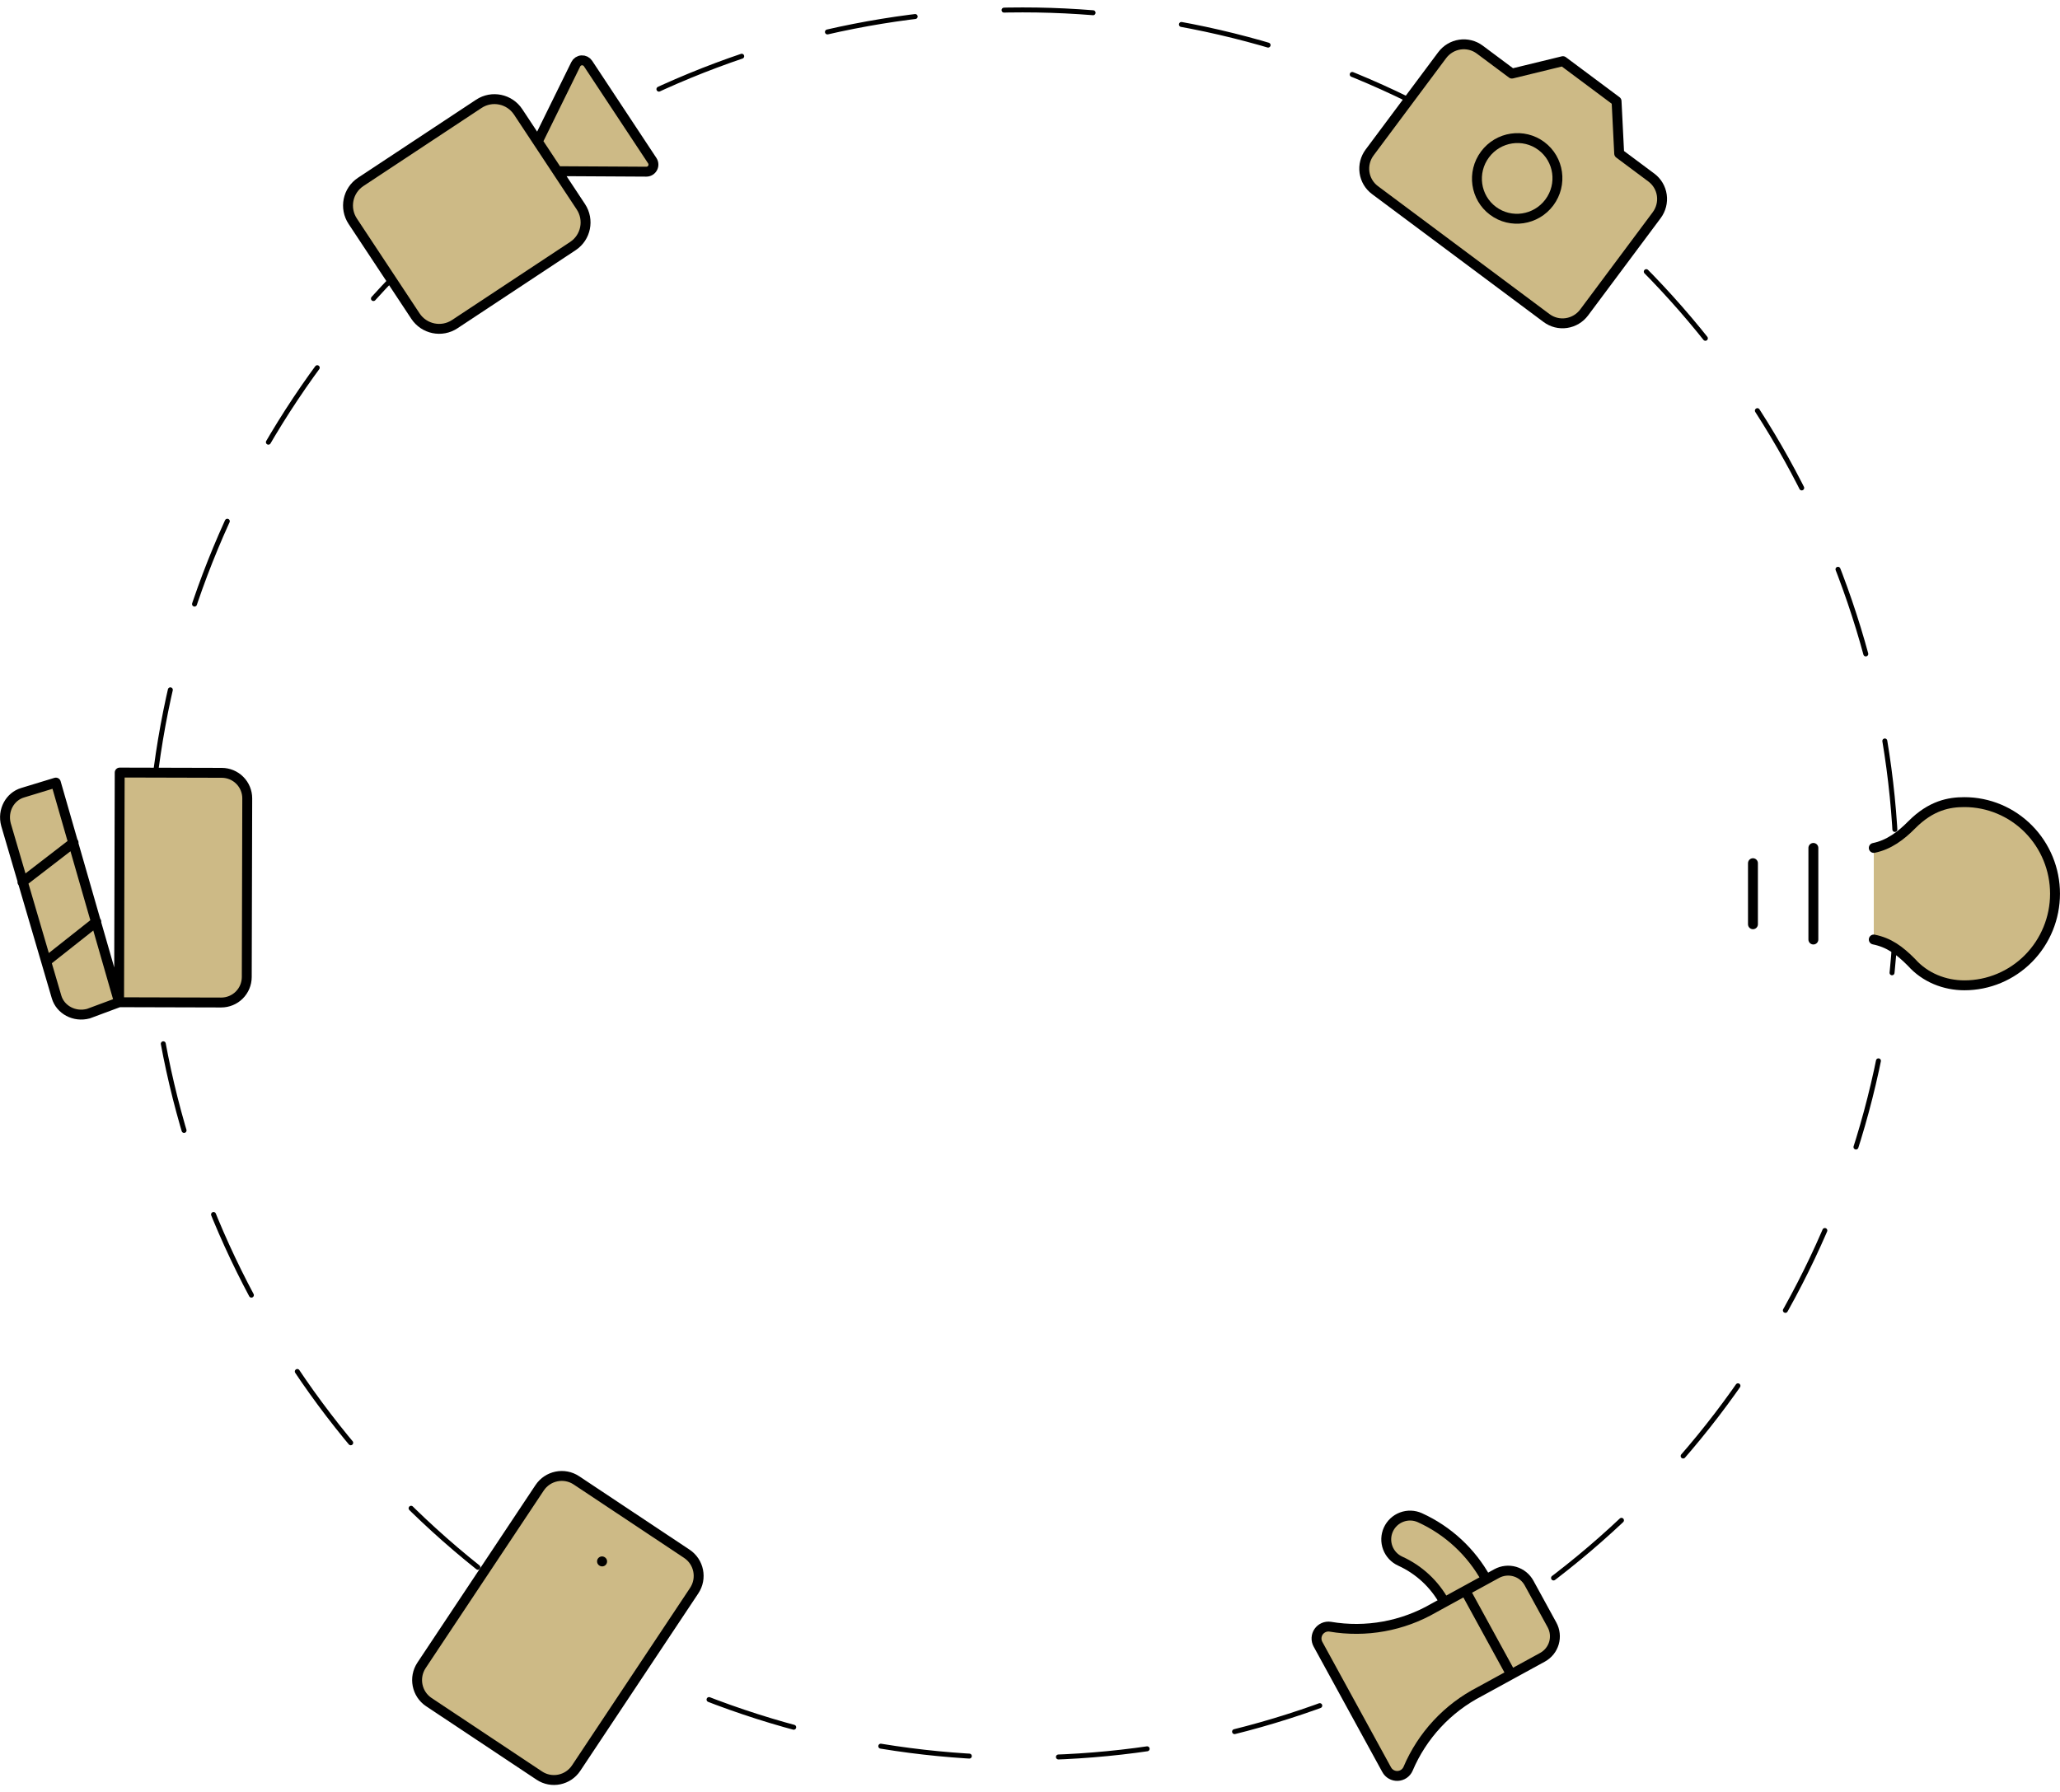 <svg width="416" height="362" viewBox="0 0 416 362" fill="none" xmlns="http://www.w3.org/2000/svg">
<circle cx="206.497" cy="178.5" r="176.5" stroke="black" stroke-linecap="round" stroke-dasharray="18 18"/>
<path d="M112.551 34.572L130.523 34.672C130.782 34.673 131.036 34.604 131.259 34.472C131.481 34.34 131.663 34.149 131.786 33.921C131.909 33.694 131.967 33.436 131.955 33.177C131.944 32.918 131.862 32.667 131.719 32.45L118.749 12.828C118.61 12.617 118.418 12.447 118.192 12.334C117.966 12.221 117.715 12.17 117.464 12.185C117.212 12.2 116.97 12.282 116.76 12.421C116.551 12.561 116.382 12.753 116.271 12.979L108.594 28.587" fill="#CDBA86"/>
<path d="M96.701 20.967L72.841 36.738C70.205 38.48 69.485 42.036 71.233 44.681L83.893 63.834C85.641 66.479 89.195 67.211 91.83 65.469L115.691 49.697C118.326 47.956 119.046 44.4 117.298 41.755L104.638 22.602C102.89 19.957 99.337 19.225 96.701 20.967Z" fill="#CDBA86"/>
<path d="M112.551 34.572L130.523 34.672C130.782 34.673 131.036 34.604 131.259 34.472C131.481 34.34 131.663 34.149 131.786 33.921C131.909 33.694 131.967 33.436 131.955 33.177C131.944 32.918 131.862 32.667 131.719 32.45L118.749 12.828C118.61 12.617 118.418 12.447 118.192 12.334C117.966 12.221 117.715 12.17 117.464 12.185C117.212 12.2 116.97 12.282 116.76 12.421C116.551 12.561 116.382 12.753 116.271 12.979L108.594 28.587M72.841 36.738L96.701 20.967C99.337 19.225 102.89 19.957 104.638 22.602L117.298 41.755C119.046 44.4 118.326 47.956 115.691 49.697L91.83 65.469C89.195 67.211 85.641 66.479 83.893 63.834L71.233 44.681C69.485 42.036 70.205 38.48 72.841 36.738Z" stroke="black" stroke-width="2" stroke-linecap="round" stroke-linejoin="round"/>
<path d="M326.45 20.429L315.619 12.351L305.32 14.861L298.822 10.014C297.673 9.158 296.228 8.796 294.805 9.008C293.382 9.221 292.097 9.991 291.234 11.149L276.583 30.793C275.72 31.951 275.348 33.402 275.55 34.826C275.752 36.251 276.511 37.533 277.66 38.389L312.318 64.237C313.467 65.094 314.912 65.456 316.335 65.243C317.758 65.03 319.042 64.26 319.906 63.103L334.556 43.458C335.42 42.3 335.792 40.85 335.59 39.425C335.388 38.001 334.629 36.719 333.48 35.862L326.981 31.016L326.45 20.429Z" fill="#CDBA86"/>
<path d="M301.5 42.583C305.089 45.259 310.185 44.497 312.882 40.881C315.579 37.264 314.856 32.163 311.267 29.486C307.678 26.81 302.582 27.572 299.885 31.188C297.188 34.804 297.911 39.906 301.5 42.583Z" fill="#CDBA86"/>
<path d="M326.45 20.429L315.619 12.351L305.32 14.861L298.822 10.014C297.673 9.158 296.228 8.796 294.805 9.008C293.382 9.221 292.097 9.991 291.234 11.149L276.583 30.793C275.72 31.951 275.348 33.402 275.55 34.826C275.752 36.251 276.511 37.533 277.66 38.389L312.318 64.237C313.467 65.094 314.912 65.456 316.335 65.243C317.758 65.03 319.042 64.26 319.906 63.103L334.556 43.458C335.42 42.3 335.792 40.85 335.59 39.425C335.388 38.001 334.629 36.719 333.48 35.862L326.981 31.016L326.45 20.429Z" stroke="black" stroke-width="2" stroke-linecap="round" stroke-linejoin="round"/>
<path d="M301.5 42.583C305.089 45.259 310.185 44.497 312.882 40.881C315.579 37.264 314.856 32.163 311.267 29.486C307.678 26.81 302.582 27.572 299.885 31.188C297.188 34.804 297.911 39.906 301.5 42.583Z" stroke="black" stroke-width="2" stroke-linecap="round" stroke-linejoin="round"/>
<path d="M378.395 189.75C381.445 190.367 383.58 191.908 386.02 194.375C388.765 197.458 392.73 199 396.695 199C401.549 199 406.203 197.051 409.635 193.581C413.067 190.112 414.995 185.407 414.995 180.5C414.995 175.593 413.067 170.888 409.635 167.419C406.203 163.949 401.549 162 396.695 162C393.645 162 389.985 162.617 386.02 166.625C383.885 168.783 381.445 170.633 378.395 171.25" fill="#CDBA86"/>
<path d="M366.195 171.25V189.75Z" fill="#CDBA86"/>
<path d="M353.995 174.333V186.667Z" fill="#CDBA86"/>
<path d="M378.395 189.75C381.445 190.367 383.58 191.908 386.02 194.375C388.765 197.458 392.73 199 396.695 199C401.549 199 406.203 197.051 409.635 193.581C413.067 190.112 414.995 185.407 414.995 180.5C414.995 175.593 413.067 170.888 409.635 167.419C406.203 163.949 401.549 162 396.695 162C393.645 162 389.985 162.617 386.02 166.625C383.885 168.783 381.445 170.633 378.395 171.25M366.195 171.25V189.75M353.995 174.333V186.667" stroke="black" stroke-width="2" stroke-linecap="round" stroke-linejoin="round"/>
<path d="M11.281 158.056L24.048 202.416L17.857 204.719C15.02 205.484 12.189 203.931 11.423 201.351L1.208 166.533C0.443 163.696 1.996 160.866 4.576 160.1L11.281 158.056Z" fill="#CDBA86"/>
<path d="M9.381 194.13L19.453 186.168Z" fill="#CDBA86"/>
<path d="M4.527 178.139L14.857 170.178Z" fill="#CDBA86"/>
<path d="M24.048 202.416L24.172 156.029L44.789 156.084C46.156 156.088 47.465 156.635 48.429 157.604C49.393 158.573 49.933 159.885 49.929 161.252L49.832 197.331C49.829 198.698 49.282 200.008 48.313 200.972C47.344 201.936 46.031 202.475 44.664 202.472L24.048 202.416Z" fill="#CDBA86"/>
<path d="M24.048 202.416L11.281 158.056L4.576 160.1C1.996 160.866 0.443 163.696 1.208 166.533L11.423 201.351C12.189 203.931 15.02 205.484 17.857 204.719L24.048 202.416ZM24.048 202.416L24.172 156.029L44.789 156.084C46.156 156.088 47.465 156.635 48.429 157.604C49.393 158.573 49.933 159.885 49.929 161.252L49.832 197.331C49.829 198.698 49.282 200.008 48.313 200.972C47.344 201.936 46.031 202.475 44.664 202.472L24.048 202.416ZM9.381 194.13L19.453 186.168M4.527 178.139L14.857 170.178" stroke="black" stroke-width="2" stroke-linecap="round" stroke-linejoin="round"/>
<path d="M86.612 343.773L108.911 358.605C111.374 360.243 114.705 359.566 116.35 357.092L140.184 321.258C141.83 318.785 141.167 315.451 138.704 313.813L116.405 298.981C113.942 297.343 110.611 298.02 108.966 300.494L85.132 336.328C83.486 338.801 84.149 342.135 86.612 343.773Z" fill="#CDBA86"/>
<path d="M121.596 315.355L121.573 315.341Z" fill="#CDBA86"/>
<path d="M121.596 315.355L121.573 315.341M108.911 358.605L86.612 343.773C84.149 342.135 83.486 338.801 85.132 336.328L108.966 300.494C110.611 298.02 113.942 297.343 116.405 298.981L138.704 313.813C141.167 315.451 141.83 318.785 140.184 321.258L116.35 357.092C114.705 359.566 111.374 360.243 108.911 358.605Z" stroke="black" stroke-width="2" stroke-linecap="round" stroke-linejoin="round"/>
<path d="M298.833 341.64C292.321 344.99 287.191 350.519 284.336 357.264C284.152 357.671 283.857 358.019 283.486 358.268C283.115 358.517 282.681 358.657 282.235 358.674C281.788 358.69 281.345 358.582 280.957 358.361C280.568 358.14 280.248 357.815 280.033 357.423L266.156 332.073C265.941 331.681 265.84 331.236 265.863 330.79C265.886 330.343 266.034 329.912 266.288 329.545C266.543 329.177 266.895 328.888 267.305 328.71C267.714 328.531 268.166 328.47 268.608 328.534C275.829 329.763 283.251 328.421 289.581 324.74L302.249 317.805C303.369 317.192 304.686 317.05 305.912 317.408C307.138 317.767 308.171 318.598 308.784 319.719L313.41 328.169C314.023 329.289 314.167 330.608 313.809 331.834C313.451 333.059 312.62 334.092 311.5 334.706L298.833 341.64Z" fill="#CDBA86"/>
<path d="M300.137 318.961C297.135 313.476 292.435 309.113 286.744 306.525C285.581 305.997 284.256 305.952 283.061 306.4C281.866 306.848 280.898 307.754 280.37 308.916C279.842 310.079 279.798 311.404 280.246 312.6C280.695 313.796 281.601 314.765 282.763 315.294C286.557 317.019 289.691 319.928 291.692 323.584" fill="#CDBA86"/>
<path d="M305.167 338.173L295.915 321.273Z" fill="#CDBA86"/>
<path d="M300.137 318.961C297.135 313.476 292.435 309.113 286.744 306.525C285.581 305.997 284.256 305.952 283.061 306.4C281.866 306.848 280.898 307.754 280.37 308.916C279.842 310.079 279.798 311.404 280.246 312.6C280.695 313.796 281.601 314.765 282.763 315.294C286.557 317.019 289.691 319.928 291.692 323.584M305.167 338.173L295.915 321.273M298.833 341.64C292.321 344.99 287.191 350.519 284.336 357.264C284.152 357.671 283.857 358.019 283.486 358.268C283.115 358.517 282.681 358.657 282.235 358.674C281.788 358.69 281.345 358.582 280.957 358.361C280.568 358.14 280.248 357.815 280.033 357.423L266.156 332.073C265.941 331.681 265.84 331.236 265.863 330.79C265.886 330.343 266.034 329.912 266.288 329.545C266.543 329.177 266.895 328.888 267.305 328.71C267.714 328.531 268.166 328.47 268.608 328.534C275.829 329.763 283.251 328.421 289.581 324.74L302.249 317.805C303.369 317.192 304.686 317.05 305.912 317.408C307.138 317.767 308.171 318.598 308.784 319.719L313.41 328.169C314.023 329.289 314.167 330.608 313.809 331.834C313.451 333.059 312.62 334.092 311.5 334.706L298.833 341.64Z" stroke="black" stroke-width="2" stroke-linecap="round" stroke-linejoin="round"/>
</svg>
